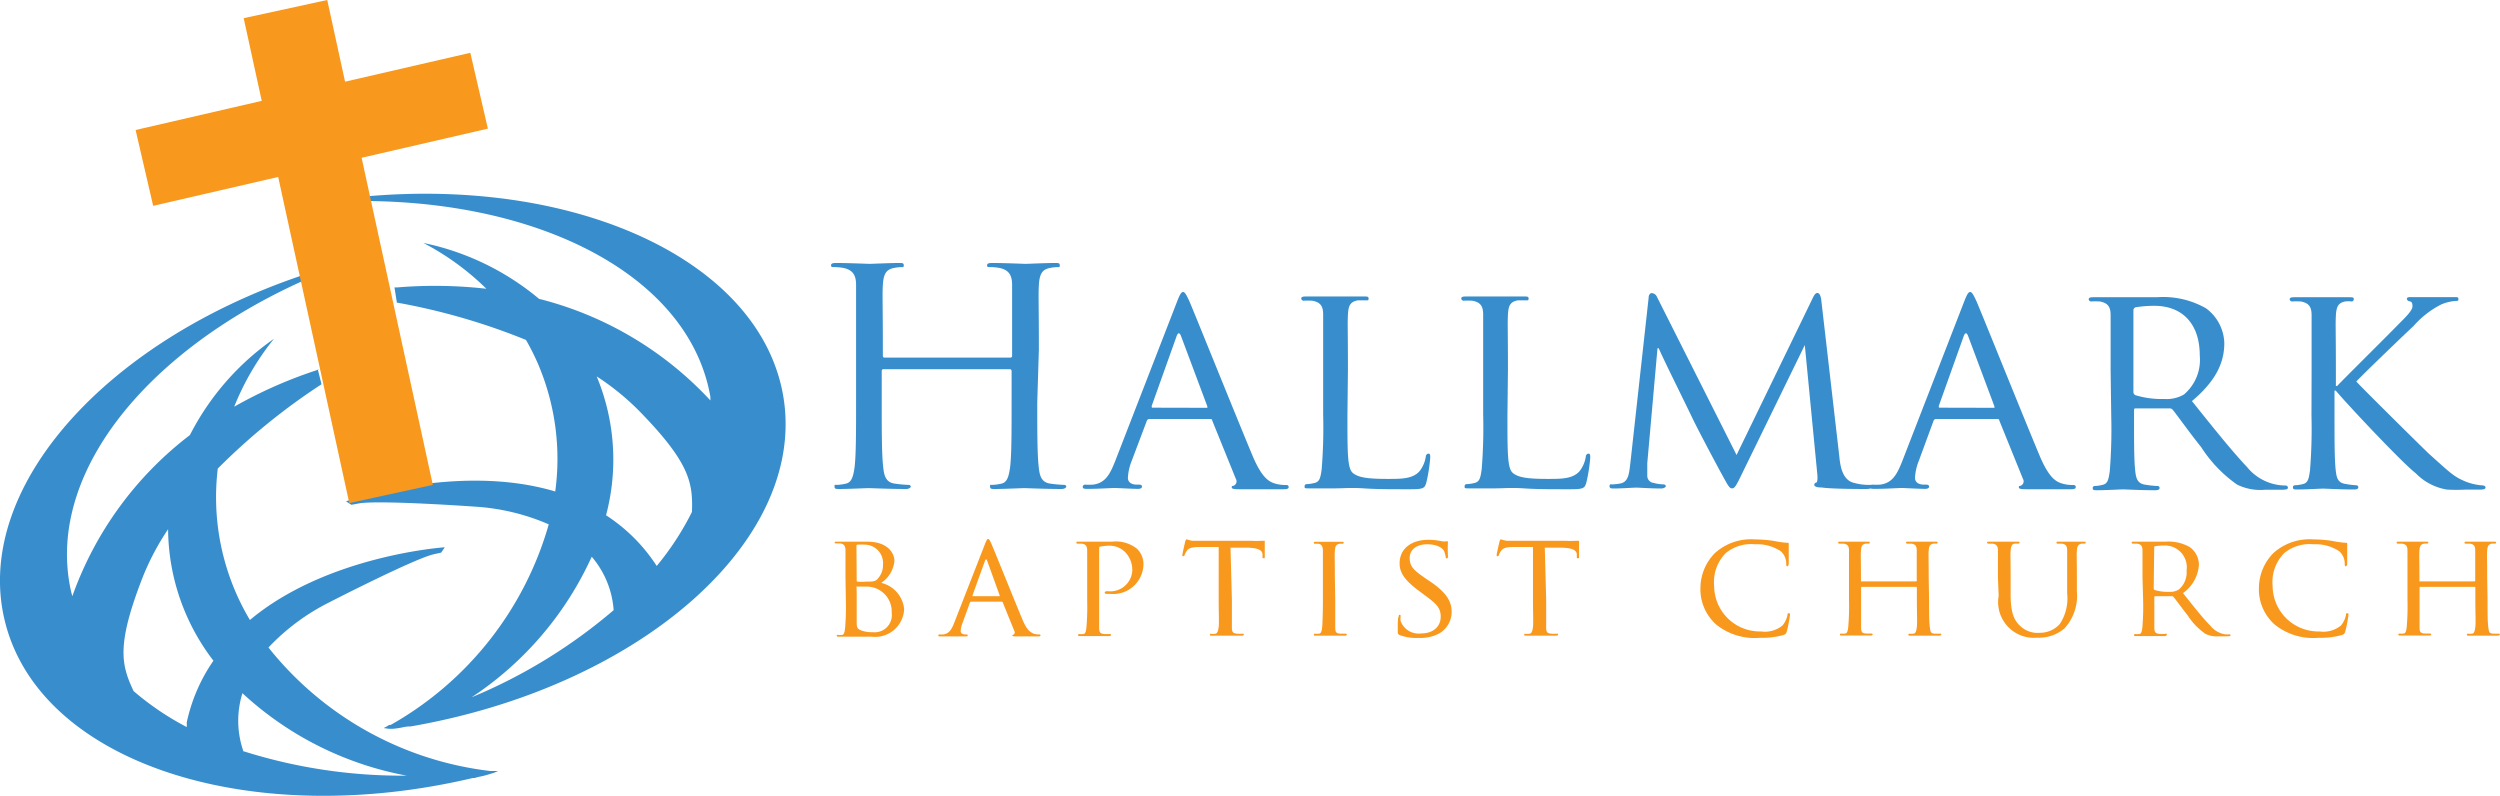 <svg id="2940ecc6-b553-4cd1-8570-9394e24dc00f" data-name="Layer 1" xmlns="http://www.w3.org/2000/svg" viewBox="0 0 200.77 63.91"><defs><style>.\34 8b2304e-4aa4-4825-a7b6-d454c77063a3{fill:#388ecd;}.bc67c690-99b3-4497-974d-a62bca9fe75b{fill:#f8981d;}</style></defs><title>hbc_master_logo_vector_updated</title><path class="48b2304e-4aa4-4825-a7b6-d454c77063a3" d="M84.3,33.31c0,2.31,0,4.21.12,5.21.07.7.22,1.23.94,1.32a10.54,10.54,0,0,0,1.08.1c.14,0,.19.07.19.14s-.12.19-.38.19c-1.32,0-2.84-.07-3-.07s-1.63.07-2.36.07c-.26,0-.38,0-.38-.19s0-.14.19-.14a3.73,3.73,0,0,0,.72-.1c.48-.1.6-.62.7-1.32.12-1,.12-2.91.12-5.21V30.79a.14.14,0,0,0-.14-.14H71.95a.13.13,0,0,0-.14.14v2.52c0,2.31,0,4.21.12,5.21.07.7.22,1.23.94,1.32a10.54,10.54,0,0,0,1.08.1c.14,0,.19.07.19.14s-.12.19-.38.19c-1.32,0-2.84-.07-3-.07s-1.63.07-2.36.07c-.26,0-.38,0-.38-.19s0-.14.19-.14a3.73,3.73,0,0,0,.72-.1c.48-.1.6-.62.7-1.32.12-1,.12-2.91.12-5.21V29.08c0-3.75,0-4.42,0-5.19s-.24-1.2-1-1.37a4.51,4.51,0,0,0-.82-.07c-.1,0-.19,0-.19-.14s.12-.19.38-.19c1.08,0,2.6.07,2.72.07s1.63-.07,2.36-.07c.26,0,.38,0,.38.19s-.1.14-.19.14a3.61,3.61,0,0,0-.6.07c-.65.12-.84.53-.89,1.37s0,1.44,0,5.19v.5a.13.13,0,0,0,.14.14H82.14a.13.13,0,0,0,.14-.14v-.5c0-3.75,0-4.42,0-5.19s-.24-1.2-1-1.37a4.51,4.51,0,0,0-.82-.07c-.1,0-.19,0-.19-.14s.12-.19.38-.19c1.08,0,2.6.07,2.72.07s1.63-.07,2.36-.07c.26,0,.38,0,.38.19s-.1.14-.19.14a3.61,3.61,0,0,0-.6.07c-.65.12-.84.53-.89,1.37s0,1.44,0,5.19Z" transform="translate(-1 -1)"/><path class="48b2304e-4aa4-4825-a7b6-d454c77063a3" d="M95.52,25.24c.26-.67.36-.79.5-.79s.29.29.5.75c.38.87,3.77,9.3,5.07,12.4.77,1.83,1.35,2.09,1.8,2.23a2.92,2.92,0,0,0,.84.12c.12,0,.26,0,.26.17s-.24.17-.48.17-1.87,0-3.34,0c-.41,0-.75,0-.75-.14s0-.1.14-.14a.38.38,0,0,0,.19-.55l-1.9-4.69c0-.1-.07-.12-.19-.12H93.31a.22.22,0,0,0-.22.17L91.89,38a4.21,4.21,0,0,0-.31,1.37c0,.41.36.55.72.55h.19c.17,0,.22.07.22.17s-.12.17-.31.17c-.5,0-1.66-.07-1.9-.07s-1.27.07-2.14.07c-.26,0-.41,0-.41-.17a.19.19,0,0,1,.19-.17,5.81,5.81,0,0,0,.63,0c1-.12,1.37-.84,1.78-1.87Zm2.36,8.51c.1,0,.1,0,.07-.14L95.85,28q-.18-.47-.36,0l-2,5.6c0,.1,0,.14.07.14Z" transform="translate(-1 -1)"/><path class="48b2304e-4aa4-4825-a7b6-d454c77063a3" d="M109.21,34.39c0,3,0,4.23.43,4.59s1.15.48,2.81.48c1.11,0,2,0,2.55-.62a2.5,2.5,0,0,0,.5-1.15c0-.14.1-.26.22-.26s.14.1.14.31a12.92,12.92,0,0,1-.31,2c-.14.48-.22.55-1.35.55-1.51,0-2.69,0-3.68-.07s-1.68,0-2.31,0c-.1,0-.46,0-.87,0s-.89,0-1.23,0-.34,0-.34-.17a.16.16,0,0,1,.17-.17,3,3,0,0,0,.65-.1c.41-.1.46-.48.55-1.08a41.71,41.71,0,0,0,.12-4.42v-3.6c0-3.17,0-3.75,0-4.4s-.17-1-.87-1.13a6.69,6.69,0,0,0-.72,0,.2.2,0,0,1-.17-.17c0-.12.1-.17.34-.17,1,0,2.28,0,2.4,0s1.68,0,2.33,0c.22,0,.34,0,.34.17s-.1.14-.17.14l-.7,0c-.62.12-.75.43-.79,1.15s0,1.23,0,4.4Z" transform="translate(-1 -1)"/><path class="48b2304e-4aa4-4825-a7b6-d454c77063a3" d="M122.06,34.39c0,3,0,4.23.43,4.59s1.15.48,2.81.48c1.11,0,2,0,2.55-.62a2.5,2.5,0,0,0,.5-1.15c0-.14.1-.26.22-.26s.14.1.14.31a12.92,12.92,0,0,1-.31,2c-.14.48-.22.55-1.35.55-1.51,0-2.69,0-3.68-.07s-1.68,0-2.31,0c-.1,0-.46,0-.87,0s-.89,0-1.23,0-.34,0-.34-.17a.16.16,0,0,1,.17-.17,3,3,0,0,0,.65-.1c.41-.1.46-.48.55-1.08a41.71,41.71,0,0,0,.12-4.42v-3.6c0-3.17,0-3.75,0-4.4s-.17-1-.87-1.13a6.69,6.69,0,0,0-.72,0,.2.2,0,0,1-.17-.17c0-.12.1-.17.34-.17,1,0,2.28,0,2.4,0s1.68,0,2.33,0c.22,0,.34,0,.34.17s-.1.14-.17.14l-.7,0c-.62.12-.75.43-.79,1.15s0,1.23,0,4.4Z" transform="translate(-1 -1)"/><path class="48b2304e-4aa4-4825-a7b6-d454c77063a3" d="M148.71,37.64c.07.72.22,1.83,1.08,2.11a4.46,4.46,0,0,0,1.37.19c.1,0,.17,0,.17.14s-.19.19-.43.19c-.48,0-2.83,0-3.6-.12-.5,0-.6-.12-.6-.22a.18.18,0,0,1,.14-.17c.12,0,.14-.34.1-.72l-1-10.33h0l-5.09,10.43c-.43.89-.55,1.08-.75,1.08s-.31-.19-.72-.94c-.55-1-1.95-3.63-2.48-4.73-.62-1.3-2.33-4.73-2.69-5.58h-.1l-.82,9.23c0,.31,0,.7,0,1a.57.57,0,0,0,.5.58,3.4,3.4,0,0,0,.82.12c.07,0,.17.07.17.14s-.14.19-.38.19c-.79,0-1.8-.07-2-.07s-1.2.07-1.78.07c-.22,0-.36,0-.36-.19s.1-.14.22-.14a4,4,0,0,0,.63-.07c.7-.12.72-.86.82-1.63L133.4,24.9c0-.22.12-.36.24-.36a.48.48,0,0,1,.43.31l6.39,12.69,6.15-12.67c.1-.19.19-.34.34-.34s.26.17.31.55Z" transform="translate(-1 -1)"/><path class="48b2304e-4aa4-4825-a7b6-d454c77063a3" d="M158.73,25.24c.26-.67.36-.79.5-.79s.29.29.5.75c.38.87,3.77,9.3,5.07,12.4.77,1.83,1.35,2.09,1.8,2.23a2.92,2.92,0,0,0,.84.12c.12,0,.26,0,.26.17s-.24.17-.48.17-1.87,0-3.34,0c-.41,0-.75,0-.75-.14s0-.1.14-.14a.38.38,0,0,0,.19-.55l-1.9-4.69c0-.1-.07-.12-.19-.12h-4.88a.22.22,0,0,0-.22.17L155.1,38a4.21,4.21,0,0,0-.31,1.37c0,.41.36.55.72.55h.19c.17,0,.22.07.22.17s-.12.17-.31.17c-.5,0-1.66-.07-1.9-.07s-1.27.07-2.14.07c-.26,0-.41,0-.41-.17a.19.19,0,0,1,.19-.17,5.81,5.81,0,0,0,.63,0c1-.12,1.37-.84,1.78-1.87Zm2.36,8.51c.1,0,.1,0,.07-.14L159.06,28q-.18-.47-.36,0l-2,5.6c0,.1,0,.14.07.14Z" transform="translate(-1 -1)"/><path class="48b2304e-4aa4-4825-a7b6-d454c77063a3" d="M170.5,30.74c0-3.17,0-3.75,0-4.4s-.17-1-.87-1.13a6.69,6.69,0,0,0-.72,0,.2.2,0,0,1-.17-.17c0-.12.1-.17.34-.17,1,0,2.38,0,2.5,0s2,0,2.64,0a6.93,6.93,0,0,1,3.94.89,3.59,3.59,0,0,1,1.47,2.79c0,1.51-.62,3-2.6,4.66,1.73,2.16,3.2,4,4.42,5.29a4,4,0,0,0,3.1,1.49.19.19,0,0,1,.19.17c0,.12-.12.17-.5.17h-1.32a4.25,4.25,0,0,1-2.26-.41,10.79,10.79,0,0,1-2.88-3c-.89-1.11-1.83-2.43-2.28-3a.32.32,0,0,0-.29-.12l-2.69,0c-.1,0-.14,0-.14.17v.48c0,2,0,3.56.1,4.4.07.6.19,1,.84,1.08a7.76,7.76,0,0,0,.94.1.15.15,0,0,1,.17.17c0,.1-.1.17-.34.17-1.15,0-2.5-.07-2.6-.07s-1.44.07-2.09.07c-.22,0-.34,0-.34-.17a.16.16,0,0,1,.17-.17,3,3,0,0,0,.65-.1c.41-.1.46-.48.55-1.08a41.71,41.71,0,0,0,.12-4.42Zm1.83,1.73a.3.3,0,0,0,.14.26,7.17,7.17,0,0,0,2.33.31,2.75,2.75,0,0,0,1.59-.36,3.65,3.65,0,0,0,1.27-3.12c0-2.55-1.39-4-3.65-4a9.2,9.2,0,0,0-1.51.12.26.26,0,0,0-.17.24Z" transform="translate(-1 -1)"/><path class="48b2304e-4aa4-4825-a7b6-d454c77063a3" d="M186.64,30.74c0-3.17,0-3.75,0-4.4s-.17-1-.87-1.13a6.69,6.69,0,0,0-.72,0,.2.2,0,0,1-.17-.17c0-.12.1-.17.34-.17,1,0,2.26,0,2.38,0s1.47,0,2.09,0c.24,0,.34,0,.34.17a.18.18,0,0,1-.17.17,2.46,2.46,0,0,0-.53,0c-.55.12-.7.41-.74,1.13s0,1.23,0,4.4V32h.1c.34-.38,4.11-4.11,4.9-4.93.6-.6,1.15-1.13,1.15-1.47s-.1-.38-.26-.41a.23.23,0,0,1-.19-.19c0-.1.1-.14.24-.14.43,0,1.08,0,1.59,0,.12,0,1.51,0,2,0,.22,0,.31,0,.31.14s0,.17-.22.17a3.5,3.5,0,0,0-1.18.29,7.46,7.46,0,0,0-2.21,1.73c-.53.48-4.13,3.94-4.59,4.45.55.6,5,5,5.82,5.79,1.78,1.59,2,1.85,3,2.26a4.55,4.55,0,0,0,1.3.29c.14,0,.26.07.26.17s-.1.17-.46.17H199a13.81,13.81,0,0,1-1.47,0A4.48,4.48,0,0,1,195,39c-1-.75-5.41-5.43-6.42-6.63h-.1v2c0,2,0,3.58.1,4.42.07.6.17,1,.82,1.08a6.15,6.15,0,0,0,.82.1.16.16,0,0,1,.17.17c0,.1-.1.17-.34.17-1,0-2.31-.07-2.48-.07s-1.44.07-2.09.07c-.22,0-.34,0-.34-.17a.16.16,0,0,1,.17-.17,3,3,0,0,0,.65-.1c.41-.1.46-.48.55-1.08a41.71,41.71,0,0,0,.12-4.42Z" transform="translate(-1 -1)"/><path class="bc67c690-99b3-4497-974d-a62bca9fe75b" d="M68.9,47.39c0-1.57,0-1.85,0-2.17s-.08-.54-.43-.58l-.36,0s-.08,0-.08-.06,0-.08.17-.08l1.21,0,1.22,0c1.75,0,2.2,1,2.2,1.54a2.39,2.39,0,0,1-1.06,1.77,2.4,2.4,0,0,1,1.84,2.1A2.33,2.33,0,0,1,71,52.13c-.19,0-.57,0-.9,0l-.68,0H69l-.63,0c-.11,0-.17,0-.17-.08s0-.06.08-.06a3,3,0,0,0,.32,0c.2,0,.23-.26.27-.56a20.59,20.59,0,0,0,.06-2.19Zm.9.21c0,.07,0,.1.07.11a3.23,3.23,0,0,0,.64,0c.58,0,.81,0,1-.26a1.55,1.55,0,0,0,.4-1.08,1.48,1.48,0,0,0-1.47-1.63,3.1,3.1,0,0,0-.53,0c-.1,0-.13,0-.13.11Zm0,1.12c0,.78,0,2,0,2.15,0,.49,0,.61.36.76a2.5,2.5,0,0,0,.92.14,1.38,1.38,0,0,0,1.53-1.56,2,2,0,0,0-1.94-2.1c-.13,0-.65,0-.82,0s-.06,0-.06.07Z" transform="translate(-1 -1)"/><path class="bc67c690-99b3-4497-974d-a62bca9fe75b" d="M80.11,44.67c.13-.33.18-.39.25-.39s.14.14.25.37c.19.43,1.87,4.6,2.51,6.13.38.9.67,1,.89,1.11a1.44,1.44,0,0,0,.42.06c.06,0,.13,0,.13.08s-.12.08-.24.08-.93,0-1.65,0c-.2,0-.37,0-.37-.07s0,0,.07-.07a.19.19,0,0,0,.1-.27l-.94-2.32s0-.06-.09-.06H79a.11.11,0,0,0-.11.08L78.31,51a2.08,2.08,0,0,0-.16.68c0,.2.18.27.36.27h.09c.08,0,.11,0,.11.08s-.06.08-.16.08l-.94,0c-.11,0-.63,0-1.06,0-.13,0-.2,0-.2-.08a.09.09,0,0,1,.09-.08l.31,0c.48-.06.68-.42.88-.93Zm1.17,4.21s0,0,0-.07l-1-2.77q-.09-.23-.18,0l-1,2.77s0,.07,0,.07Z" transform="translate(-1 -1)"/><path class="bc67c690-99b3-4497-974d-a62bca9fe75b" d="M88.31,47.39c0-1.57,0-1.85,0-2.17s-.08-.51-.43-.56l-.36,0a.1.1,0,0,1-.08-.08c0-.06,0-.08.17-.08l1.21,0,1.49,0a2.72,2.72,0,0,1,2,.57,1.71,1.71,0,0,1,.52,1.21,2.43,2.43,0,0,1-2.7,2.41h-.3a.11.11,0,0,1-.11-.1c0-.08.06-.11.27-.11a1.76,1.76,0,0,0,1.94-1.63,2.05,2.05,0,0,0-.59-1.53,1.78,1.78,0,0,0-1.41-.49,3.48,3.48,0,0,0-.58.07c-.06,0-.08.08-.08.19v4.11c0,1,0,1.77,0,2.19s.09.49.42.53l.46,0a.08.08,0,0,1,.08.08s0,.08-.17.08c-.57,0-1.26,0-1.31,0s-.71,0-1,0c-.11,0-.17,0-.17-.08a.08.08,0,0,1,.08-.08,1.46,1.46,0,0,0,.32,0c.2,0,.23-.24.27-.53a20.59,20.59,0,0,0,.06-2.19Z" transform="translate(-1 -1)"/><path class="bc67c690-99b3-4497-974d-a62bca9fe75b" d="M99.93,49.17c0,1,0,1.77,0,2.19s.08.49.4.53a3.88,3.88,0,0,0,.48,0,.07.07,0,0,1,.08.08s0,.08-.17.08c-.57,0-1.24,0-1.3,0s-.77,0-1.08,0c-.12,0-.17,0-.17-.08s0-.07.08-.07a1.41,1.41,0,0,0,.31,0c.21,0,.27-.25.31-.55s0-1.21,0-2.19V44.93l-1.51,0c-.65,0-.9.08-1.06.32a1.65,1.65,0,0,0-.17.32c0,.08-.06.1-.11.1a.08.08,0,0,1-.07-.08c0-.11.21-1,.23-1.09s.07-.19.11-.19a3.68,3.68,0,0,0,.46.12c.3,0,.7,0,.82,0h3.95a5.27,5.27,0,0,0,.75,0l.3,0s0,.06,0,.12c0,.31,0,1,0,1.15s0,.13-.1.13-.07,0-.08-.18v-.11c0-.31-.26-.54-1.26-.56l-1.31,0Z" transform="translate(-1 -1)"/><path class="bc67c690-99b3-4497-974d-a62bca9fe75b" d="M108.23,49.17c0,1,0,1.77,0,2.19s.07.49.38.53l.47,0a.08.08,0,0,1,.08.08s0,.08-.17.08c-.58,0-1.26,0-1.31,0s-.71,0-1,0c-.11,0-.17,0-.17-.08a.08.08,0,0,1,.08-.08,1.46,1.46,0,0,0,.32,0c.2,0,.24-.24.27-.53s.06-1.21.06-2.19V47.39c0-1.57,0-1.85,0-2.17s-.11-.5-.33-.55a1.9,1.9,0,0,0-.32,0,.09.09,0,0,1-.08-.08c0-.06,0-.08.17-.08l1.06,0,1,0c.12,0,.17,0,.17.08a.1.1,0,0,1-.08.08,1.14,1.14,0,0,0-.26,0c-.29.06-.34.2-.37.56s0,.61,0,2.17Z" transform="translate(-1 -1)"/><path class="bc67c690-99b3-4497-974d-a62bca9fe75b" d="M113.4,52c-.14-.07-.15-.11-.15-.38,0-.5,0-.9.06-1.07s0-.17.08-.17.09,0,.09.12a1.49,1.49,0,0,0,0,.37,1.54,1.54,0,0,0,1.65,1c1,0,1.57-.58,1.57-1.34s-.39-1.07-1.32-1.76l-.48-.36c-1.13-.84-1.5-1.46-1.5-2.16,0-1.19.94-1.9,2.32-1.9a5.13,5.13,0,0,1,1.08.12,1.35,1.35,0,0,0,.37,0c.08,0,.11,0,.11.07a10.67,10.67,0,0,0,0,1.07c0,.15,0,.23-.08.23s-.08,0-.1-.13a1.85,1.85,0,0,0-.15-.5c-.07-.12-.42-.5-1.35-.5-.76,0-1.39.38-1.39,1.09s.32,1,1.36,1.71l.3.2c1.27.87,1.71,1.57,1.71,2.44a2,2,0,0,1-1,1.72,3.21,3.21,0,0,1-1.66.36A3.84,3.84,0,0,1,113.4,52Z" transform="translate(-1 -1)"/><path class="bc67c690-99b3-4497-974d-a62bca9fe75b" d="M125.17,49.17c0,1,0,1.77,0,2.19s.08.49.4.53a3.88,3.88,0,0,0,.48,0,.07.07,0,0,1,.08.08s0,.08-.17.08c-.57,0-1.24,0-1.3,0s-.77,0-1.08,0c-.12,0-.17,0-.17-.08s0-.07.08-.07a1.41,1.41,0,0,0,.31,0c.21,0,.27-.25.31-.55s0-1.21,0-2.19V44.93l-1.51,0c-.65,0-.9.08-1.06.32a1.65,1.65,0,0,0-.17.32c0,.08-.06.1-.11.1a.08.08,0,0,1-.07-.08c0-.11.21-1,.23-1.09s.07-.19.11-.19a3.68,3.68,0,0,0,.46.12c.3,0,.7,0,.82,0h3.95a5.27,5.27,0,0,0,.75,0l.3,0s0,.06,0,.12c0,.31,0,1,0,1.15s0,.13-.1.13-.07,0-.08-.18v-.11c0-.31-.26-.54-1.26-.56l-1.31,0Z" transform="translate(-1 -1)"/><path class="bc67c690-99b3-4497-974d-a62bca9fe75b" d="M138.83,51.16a3.79,3.79,0,0,1-1.27-3,4,4,0,0,1,1.18-2.76,4.32,4.32,0,0,1,3.19-1.08,10.17,10.17,0,0,1,1.52.12,7.44,7.44,0,0,0,1.07.15c.11,0,.13,0,.13.11s0,.2,0,.57,0,.89,0,1-.06.21-.12.21-.08-.07-.08-.21a1.32,1.32,0,0,0-.44-1,3.41,3.41,0,0,0-2.06-.56,3.22,3.22,0,0,0-2.35.7,3.3,3.3,0,0,0-.94,2.64,3.67,3.67,0,0,0,3.77,3.66,2.21,2.21,0,0,0,1.72-.48,1.88,1.88,0,0,0,.4-.84c0-.11,0-.14.11-.14s.09.07.09.14a10.68,10.68,0,0,1-.25,1.3c-.06.19-.08.23-.26.3a6.17,6.17,0,0,1-1.89.23A4.93,4.93,0,0,1,138.83,51.16Z" transform="translate(-1 -1)"/><path class="bc67c690-99b3-4497-974d-a62bca9fe75b" d="M155.92,49.17c0,1,0,1.77.06,2.19s.06.49.38.53l.46,0a.08.08,0,0,1,.09.08s-.06.08-.18.08c-.57,0-1.24,0-1.3,0s-.72,0-1,0c-.12,0-.17,0-.17-.08a.08.08,0,0,1,.08-.08,1.35,1.35,0,0,0,.31,0c.21,0,.25-.25.29-.55s0-1.18,0-2.15v-1s0-.06-.06-.06h-4.36s-.06,0-.06.06v1c0,1,0,1.75,0,2.16s.07.49.38.53l.47,0a.08.08,0,0,1,.08.08s0,.08-.17.08c-.58,0-1.25,0-1.29,0s-.73,0-1,0c-.11,0-.17,0-.17-.08a.08.08,0,0,1,.08-.08,1.46,1.46,0,0,0,.32,0c.2,0,.23-.24.27-.53a20.59,20.59,0,0,0,.06-2.19V47.39c0-1.57,0-1.85,0-2.17s-.08-.51-.43-.56l-.36,0a.1.1,0,0,1-.08-.08c0-.06,0-.08.17-.08l1.2,0,1,0c.12,0,.17,0,.17.08a.1.1,0,0,1-.08.08,1.14,1.14,0,0,0-.26,0c-.29.06-.34.2-.37.56s0,.63,0,2.2v.21c0,.06,0,.06.06.06h4.36s.06,0,.06-.06v-.21c0-1.57,0-1.88,0-2.2s-.07-.51-.42-.56l-.36,0a.09.09,0,0,1-.08-.08c0-.06,0-.08.17-.08l1.19,0,1,0c.12,0,.18,0,.18.08a.1.1,0,0,1-.1.08,1.19,1.19,0,0,0-.26,0c-.27.06-.33.2-.36.56s0,.61,0,2.17Z" transform="translate(-1 -1)"/><path class="bc67c690-99b3-4497-974d-a62bca9fe75b" d="M161.45,47.39c0-1.57,0-1.85,0-2.17s-.08-.51-.43-.56l-.36,0a.1.1,0,0,1-.08-.08c0-.06,0-.08.17-.08l1.2,0,1.06,0c.12,0,.18,0,.18.08a.1.1,0,0,1-.1.08,1.19,1.19,0,0,0-.26,0c-.27,0-.33.23-.36.56s0,.61,0,2.17V48.8c0,1.46.32,2.07.77,2.47a2,2,0,0,0,1.56.55,2.15,2.15,0,0,0,1.62-.71,3.72,3.72,0,0,0,.59-2.45V47.39c0-1.57,0-1.85,0-2.17s-.07-.51-.42-.56l-.36,0a.09.09,0,0,1-.08-.08c0-.06,0-.08.17-.08l1.13,0,.88,0c.12,0,.17,0,.17.08a.09.09,0,0,1-.08.08,1.19,1.19,0,0,0-.26,0c-.29.06-.34.23-.37.56s0,.61,0,2.17v1.08a3.89,3.89,0,0,1-1,3,3.16,3.16,0,0,1-2.19.74,2.87,2.87,0,0,1-3.09-3.36Z" transform="translate(-1 -1)"/><path class="bc67c690-99b3-4497-974d-a62bca9fe75b" d="M173.06,47.39c0-1.57,0-1.85,0-2.17s-.08-.51-.43-.56l-.36,0a.1.1,0,0,1-.08-.08c0-.06,0-.08.17-.08l1.24,0,1.31,0a3.43,3.43,0,0,1,1.95.44,1.77,1.77,0,0,1,.73,1.38,3,3,0,0,1-1.28,2.31c.86,1.07,1.58,2,2.19,2.61a1.92,1.92,0,0,0,1.17.7,1.94,1.94,0,0,0,.37,0,.09.09,0,0,1,.09.08c0,.06-.06.08-.25.08h-.65a2.11,2.11,0,0,1-1.12-.2,5.35,5.35,0,0,1-1.43-1.49c-.44-.55-.9-1.2-1.13-1.47a.16.16,0,0,0-.14-.06l-1.33,0s-.07,0-.07.08v.24c0,1,0,1.76,0,2.18s.1.49.42.53l.46,0A.07.07,0,0,1,175,52s0,.08-.17.08c-.57,0-1.24,0-1.28,0s-.71,0-1,0c-.11,0-.17,0-.17-.08a.08.08,0,0,1,.08-.08,1.46,1.46,0,0,0,.32,0c.2,0,.23-.24.27-.53a20.59,20.59,0,0,0,.06-2.19Zm.9.86a.15.15,0,0,0,.07.13,3.55,3.55,0,0,0,1.15.15,1.36,1.36,0,0,0,.79-.18,1.8,1.8,0,0,0,.63-1.54,1.75,1.75,0,0,0-1.81-2,4.59,4.59,0,0,0-.75.06A.13.13,0,0,0,174,45Z" transform="translate(-1 -1)"/><path class="bc67c690-99b3-4497-974d-a62bca9fe75b" d="M183.68,51.16a3.79,3.79,0,0,1-1.27-3,4,4,0,0,1,1.18-2.76,4.32,4.32,0,0,1,3.19-1.08,10.17,10.17,0,0,1,1.52.12,7.44,7.44,0,0,0,1.07.15c.11,0,.13,0,.13.11s0,.2,0,.57,0,.89,0,1-.06.21-.12.21-.08-.07-.08-.21a1.32,1.32,0,0,0-.44-1,3.41,3.41,0,0,0-2.06-.56,3.22,3.22,0,0,0-2.35.7,3.3,3.3,0,0,0-.94,2.64,3.67,3.67,0,0,0,3.77,3.66,2.21,2.21,0,0,0,1.72-.48,1.88,1.88,0,0,0,.4-.84c0-.11,0-.14.11-.14s.09.07.09.14a10.68,10.68,0,0,1-.25,1.3c-.06.19-.08.23-.26.3a6.17,6.17,0,0,1-1.89.23A4.93,4.93,0,0,1,183.68,51.16Z" transform="translate(-1 -1)"/><path class="bc67c690-99b3-4497-974d-a62bca9fe75b" d="M200.77,49.17c0,1,0,1.77.06,2.19s.06.49.38.53l.46,0a.08.08,0,0,1,.09.08s-.06.08-.18.08c-.57,0-1.24,0-1.3,0s-.72,0-1,0c-.12,0-.17,0-.17-.08a.08.08,0,0,1,.08-.08,1.35,1.35,0,0,0,.31,0c.21,0,.25-.25.29-.55s0-1.18,0-2.15v-1s0-.06-.06-.06h-4.36s-.06,0-.06.06v1c0,1,0,1.75,0,2.16s.07.49.38.53l.47,0a.08.08,0,0,1,.08.08s0,.08-.17.08c-.58,0-1.25,0-1.29,0s-.73,0-1,0c-.11,0-.17,0-.17-.08a.08.08,0,0,1,.08-.08,1.46,1.46,0,0,0,.32,0c.2,0,.23-.24.27-.53a20.59,20.59,0,0,0,.06-2.19V47.39c0-1.57,0-1.85,0-2.17s-.08-.51-.43-.56l-.36,0a.1.1,0,0,1-.08-.08c0-.06,0-.08.17-.08l1.2,0,1,0c.12,0,.17,0,.17.08a.1.1,0,0,1-.08.08,1.14,1.14,0,0,0-.26,0c-.29.06-.34.2-.37.56s0,.63,0,2.2v.21c0,.06,0,.06.06.06h4.36s.06,0,.06-.06v-.21c0-1.57,0-1.88,0-2.2s-.07-.51-.42-.56l-.36,0a.09.09,0,0,1-.08-.08c0-.06,0-.08.17-.08l1.19,0,1,0c.12,0,.18,0,.18.08a.1.1,0,0,1-.1.08,1.19,1.19,0,0,0-.26,0c-.27.06-.33.2-.36.56s0,.61,0,2.17Z" transform="translate(-1 -1)"/><path class="48b2304e-4aa4-4825-a7b6-d454c77063a3" d="M41,62.92l-.27,0-.22,0h-.12A26.77,26.77,0,0,1,22.56,53a17.41,17.41,0,0,1,4.83-3.6s6.84-3.52,8.45-3.89l.59-.13.29-.43s-9.43.63-15.65,5.84a19.24,19.24,0,0,1-2.58-12.16,51.29,51.29,0,0,1,8.33-6.77l-.3-1.2.11,0v0l-.35.12a36.17,36.17,0,0,0-6.47,2.88A21.2,21.2,0,0,1,23,28.21a21.09,21.09,0,0,0-6.75,7.73A28.11,28.11,0,0,0,6.81,48.88l-.08-.29c-2.37-10.21,7.5-21.33,22.74-26.69L29,22C10.73,26.76-1.61,39.82,1.47,51.19c3,11.13,19.66,16.5,37.5,12.29l.16,0a2.78,2.78,0,0,1,.41-.11,6.61,6.61,0,0,0,.83-.22l.28-.08ZM16,59.39a22.56,22.56,0,0,1-4.27-2.89c-1-2.11-1.39-3.69.72-9.12a20.51,20.51,0,0,1,2.05-3.88h0a17.51,17.51,0,0,0,3.64,10.56A13.79,13.79,0,0,0,16,59Zm4.54,1.92a7.43,7.43,0,0,1-.07-4.64,26.55,26.55,0,0,0,13.19,6.62A42.22,42.22,0,0,1,20.49,61.31Z" transform="translate(-1 -1)"/><path class="48b2304e-4aa4-4825-a7b6-d454c77063a3" d="M32.24,59.53l.29,0a6.55,6.55,0,0,0,.86-.13,3.16,3.16,0,0,1,.42-.06l.16,0c18.2-3.15,31.54-14.65,30-26.08C62.37,21.51,45.83,14.34,27,17.18l-.46.08c16.22-1.07,29.72,5.29,31.51,15.61,0,.1,0,.2,0,.29A28.13,28.13,0,0,0,44.29,25,21.14,21.14,0,0,0,35,20.51a21.18,21.18,0,0,1,5.06,3.68,36.63,36.63,0,0,0-7.13-.11l-.37,0a.24.24,0,0,1,0,0h.12l.19,1.22a51.68,51.68,0,0,1,10.37,3,18.92,18.92,0,0,1,1,2,19.41,19.41,0,0,1,1.35,10.17c-7.81-2.34-16.8.79-16.8.79l.43.28.6-.11c1.64-.29,9.36.26,9.36.26a17.53,17.53,0,0,1,5.89,1.42,27,27,0,0,1-12.7,16.11l-.12,0-.19.12-.25.13ZM53.54,46.15a13.77,13.77,0,0,0-3.87-3.77,17.4,17.4,0,0,0-.75-11.15h0A20.33,20.33,0,0,1,52.33,34c4.08,4.17,4.32,5.78,4.24,8.11a22.58,22.58,0,0,1-2.83,4.34ZM38.87,57a26.81,26.81,0,0,0,9.65-11.29A7.38,7.38,0,0,1,50.28,50,42.77,42.77,0,0,1,38.87,57Z" transform="translate(-1 -1)"/><polygon class="bc67c690-99b3-4497-974d-a62bca9fe75b" points="39.18 10.33 37.77 4.24 27.71 6.56 26.28 0 19.57 1.46 21.02 8.1 10.89 10.44 12.3 16.53 22.34 14.21 28.05 40.4 34.76 38.94 29.04 12.67 39.18 10.33"/></svg>